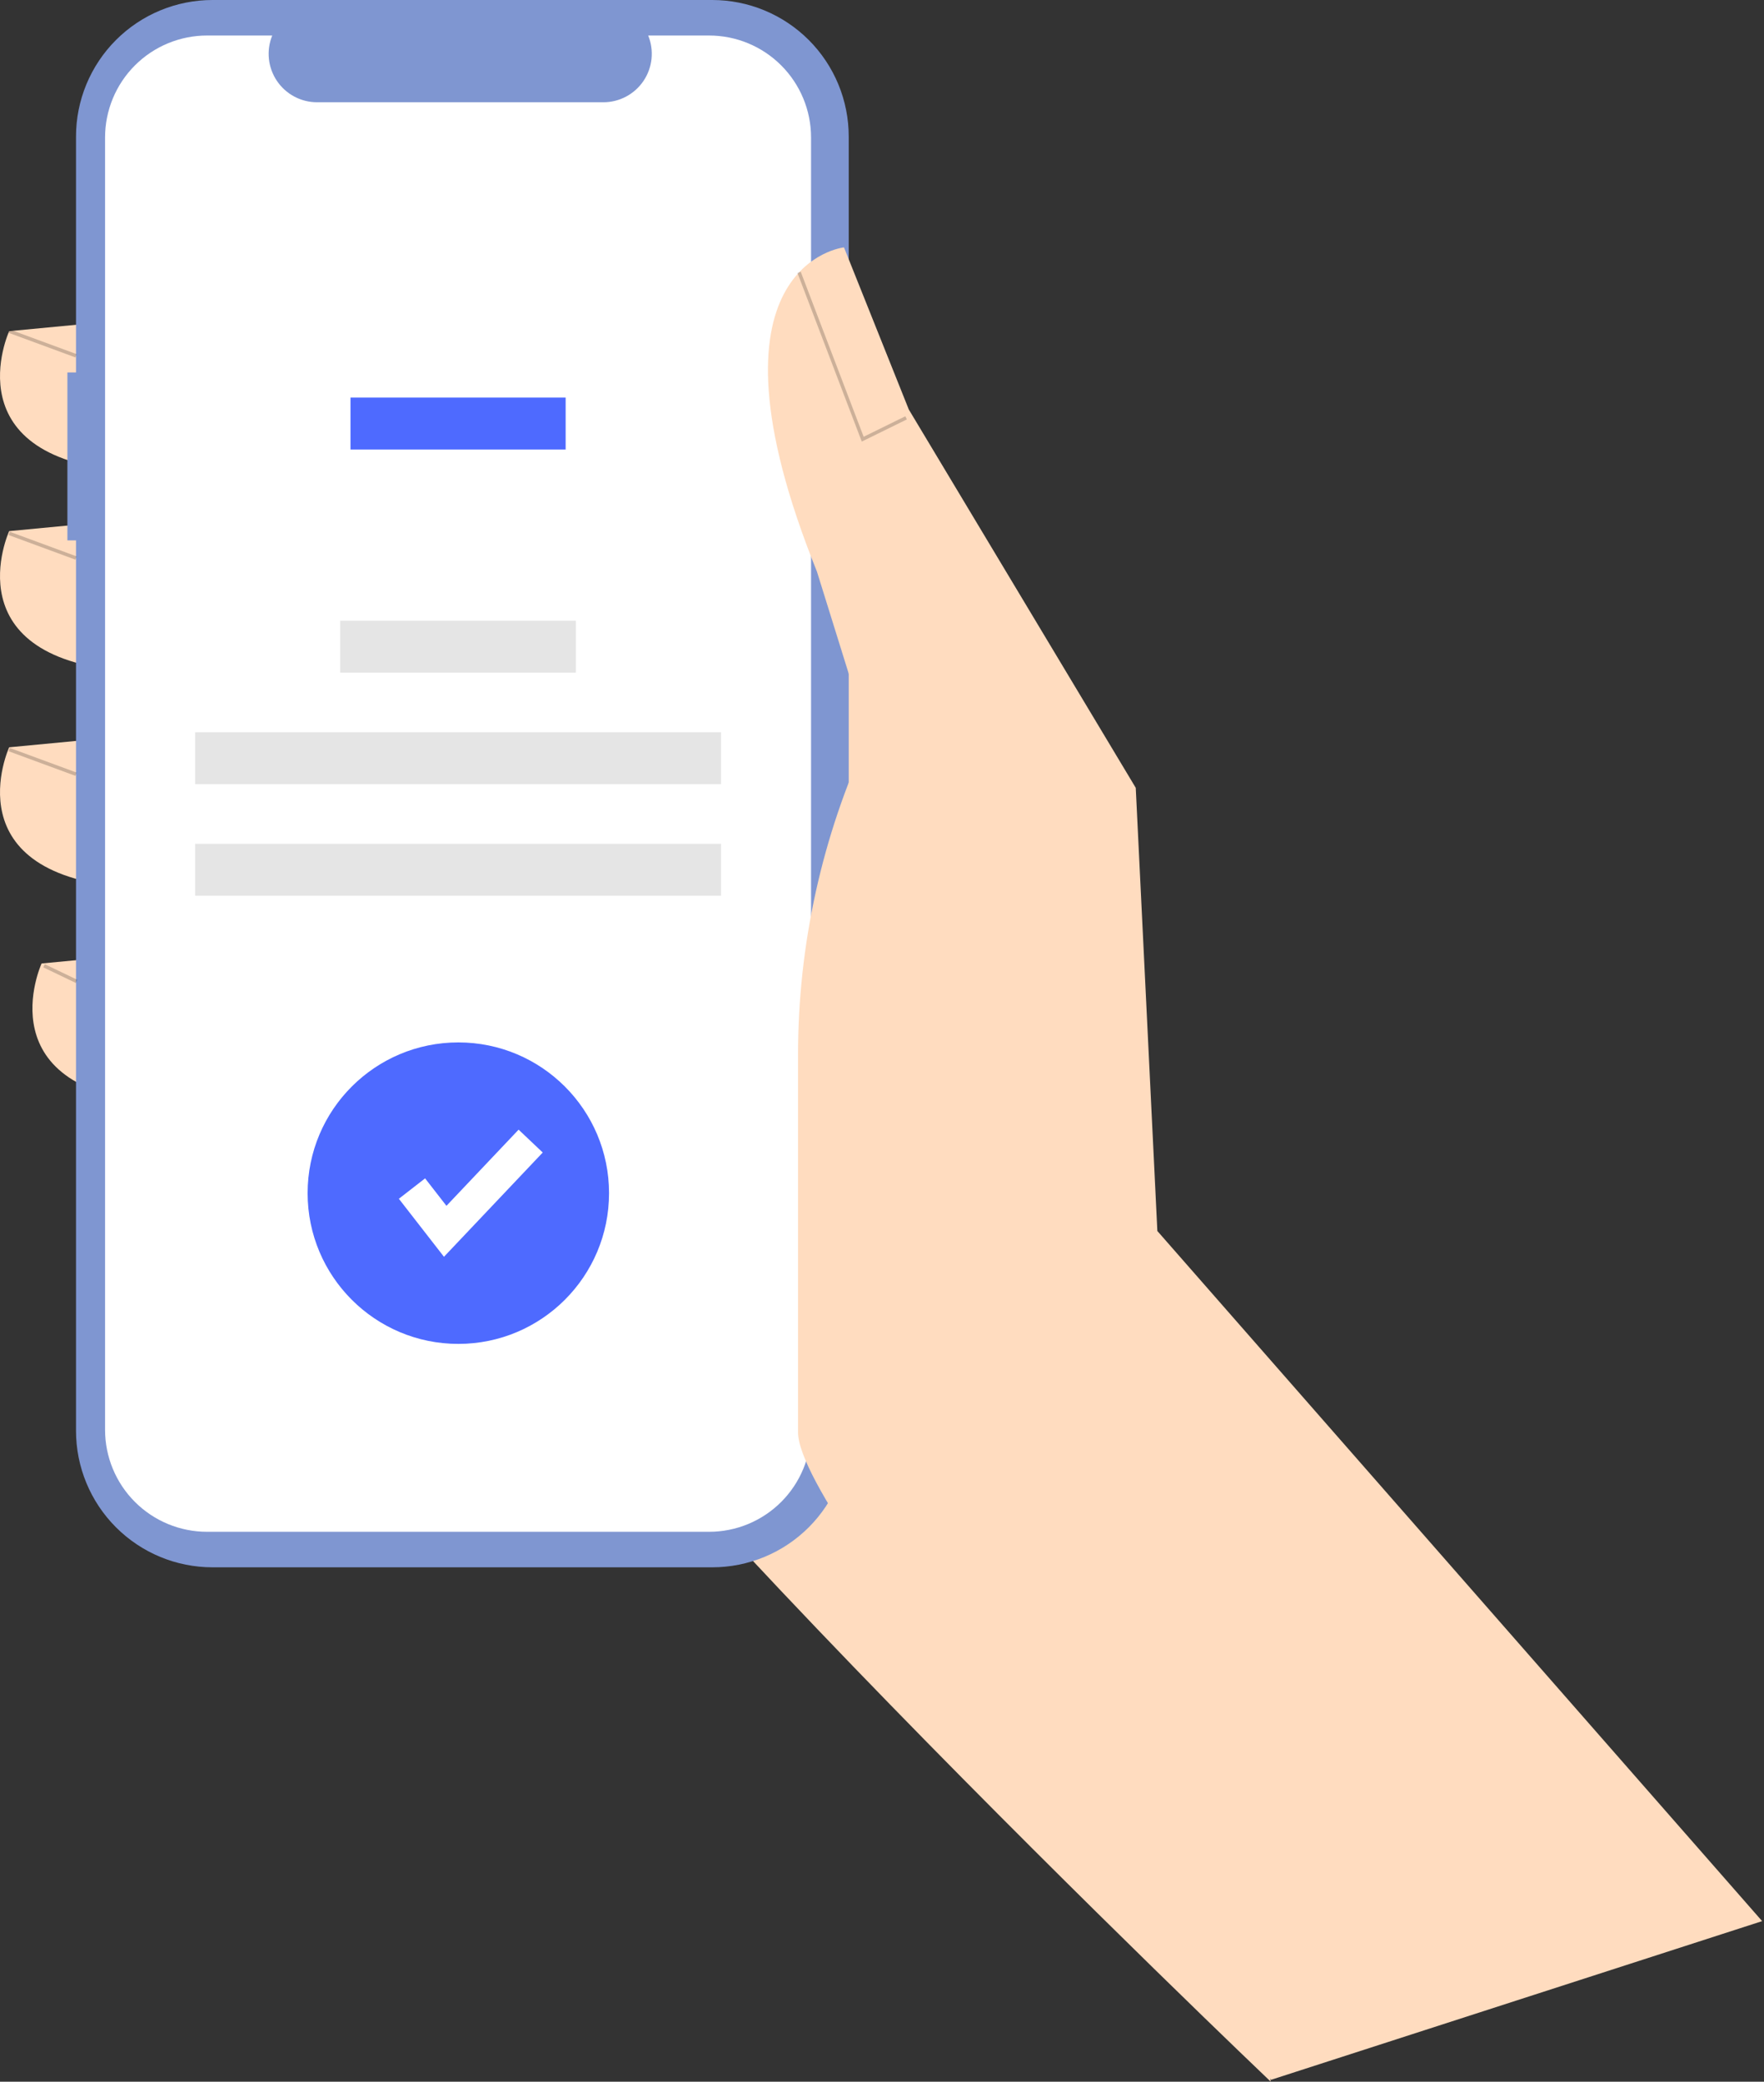 <svg width="506" height="597" viewBox="0 0 506 597" fill="none" xmlns="http://www.w3.org/2000/svg">
<rect x="0" y="0" width="506" height="597" fill="#333333" stroke="none"/>
<g clip-path="url(#clip0_0_1)">
<path d="M359.466 500.945L364.466 596.945C364.466 596.945 152.972 395.651 126.624 336.754C100.275 277.858 149.872 132.167 149.872 132.167L259.916 192.613L359.466 500.945Z" fill="#FFDCBF"/>
<path d="M35.179 91.869L2.631 94.969C2.631 94.969 -14.418 132.167 38.279 135.266L35.179 91.869Z" fill="#FFDCBF"/>
<path d="M35.179 149.216L2.631 152.315C2.631 152.315 -14.418 189.513 38.279 192.613L35.179 149.216Z" fill="#FFDCBF"/>
<path d="M35.179 211.212L2.631 214.312C2.631 214.312 -14.418 251.509 38.279 254.609L35.179 211.212Z" fill="#FFDCBF"/>
<path d="M44.479 273.208L11.931 276.308C11.931 276.308 -5.118 313.506 47.579 316.605L44.479 273.208Z" fill="#FFDCBF"/>
<path d="M19.334 106.813H21.803V39.157C21.803 34.015 22.816 28.923 24.784 24.172C26.752 19.422 29.636 15.105 33.272 11.469C36.908 7.833 41.225 4.949 45.976 2.981C50.726 1.013 55.818 3.93973e-06 60.96 0H204.298C209.44 -1.05057e-05 214.532 1.013 219.283 2.981C224.033 4.948 228.35 7.833 231.986 11.469C235.622 15.105 238.507 19.422 240.474 24.172C242.442 28.923 243.455 34.015 243.455 39.157V410.321C243.455 415.463 242.442 420.555 240.475 425.306C238.507 430.056 235.622 434.373 231.986 438.009C228.35 441.645 224.034 444.53 219.283 446.497C214.532 448.465 209.44 449.478 204.298 449.478H60.961C50.575 449.478 40.616 445.353 33.272 438.009C25.929 430.666 21.803 420.706 21.803 410.321V154.971H19.334V106.813Z" fill="#7F96D1"/>
<path d="M59.38 10.187H78.091C77.23 12.297 76.902 14.586 77.134 16.852C77.367 19.118 78.153 21.293 79.424 23.184C80.695 25.075 82.411 26.624 84.422 27.695C86.432 28.767 88.675 29.327 90.954 29.327H173.07C175.348 29.327 177.591 28.767 179.602 27.695C181.613 26.624 183.329 25.075 184.6 23.184C185.871 21.293 186.657 19.118 186.889 16.852C187.122 14.586 186.793 12.297 185.933 10.187H203.408C211.164 10.187 218.602 13.268 224.086 18.752C229.57 24.236 232.65 31.674 232.65 39.429V410.049C232.65 413.889 231.894 417.691 230.425 421.239C228.955 424.787 226.801 428.011 224.086 430.726C221.37 433.441 218.147 435.595 214.599 437.065C211.051 438.534 207.248 439.291 203.408 439.291H59.38C55.54 439.291 51.738 438.534 48.19 437.065C44.642 435.595 41.419 433.441 38.703 430.726C35.988 428.011 33.834 424.787 32.364 421.239C30.895 417.691 30.138 413.889 30.138 410.049V410.049V39.429C30.138 35.589 30.895 31.787 32.364 28.239C33.834 24.691 35.988 21.468 38.703 18.752C41.419 16.037 44.642 13.883 48.19 12.413C51.738 10.944 55.54 10.187 59.38 10.187Z" fill="white"/>
<path d="M162.252 114.016H100.537V128.909H162.252V114.016Z" fill="#4E6AFF"/>
<path d="M165.19 178.009H97.599V192.901H165.19V178.009Z" fill="#E5E5E5"/>
<path d="M206.823 210H55.965V224.892H206.823V210Z" fill="#E5E5E5"/>
<path d="M206.823 241.99H55.965V256.883H206.823V241.99Z" fill="#E5E5E5"/>
<path d="M505.466 550.945L331.986 353.028L325.787 225.936L260.691 117.443L242.092 70.945C242.092 70.945 198.694 75.595 234.342 163.94L249.066 211.212C235.794 239.799 228.918 270.938 228.918 302.456V410.78C228.918 436.286 350.468 575.222 364.616 596.445L505.466 550.945Z" fill="#FFDCBF"/>
<path opacity="0.2" d="M247.195 126.636L260.136 120.276L259.695 119.378L247.738 125.255L229.688 77.932L228.754 78.289L247.195 126.636Z" fill="black"/>
<path opacity="0.2" d="M2.805 94.498L2.459 95.437L21.63 102.499L21.976 101.56L2.805 94.498Z" fill="black"/>
<path opacity="0.2" d="M2.805 152.498L2.459 153.437L21.63 160.499L21.976 159.56L2.805 152.498Z" fill="black"/>
<path opacity="0.2" d="M2.805 214.498L2.459 215.437L21.63 222.499L21.976 221.56L2.805 214.498Z" fill="black"/>
<path opacity="0.2" d="M12.848 276.517L12.416 277.418L21.749 281.898L22.182 280.996L12.848 276.517Z" fill="black"/>
<path d="M131.471 385.405C155.346 385.405 174.701 366.051 174.701 342.175C174.701 318.3 155.346 298.945 131.471 298.945C107.596 298.945 88.241 318.3 88.241 342.175C88.241 366.051 107.596 385.405 131.471 385.405Z" fill="#4E6AFF"/>
<path d="M127.351 360.424L114.413 343.787L121.937 337.935L128.063 345.812L148.76 323.964L155.681 330.521L127.351 360.424Z" fill="white"/>
</g>
<defs>
<clipPath id="clip0_0_1">
<rect width="505.466" height="596.945" fill="white"/>
</clipPath>
</defs>
</svg>

